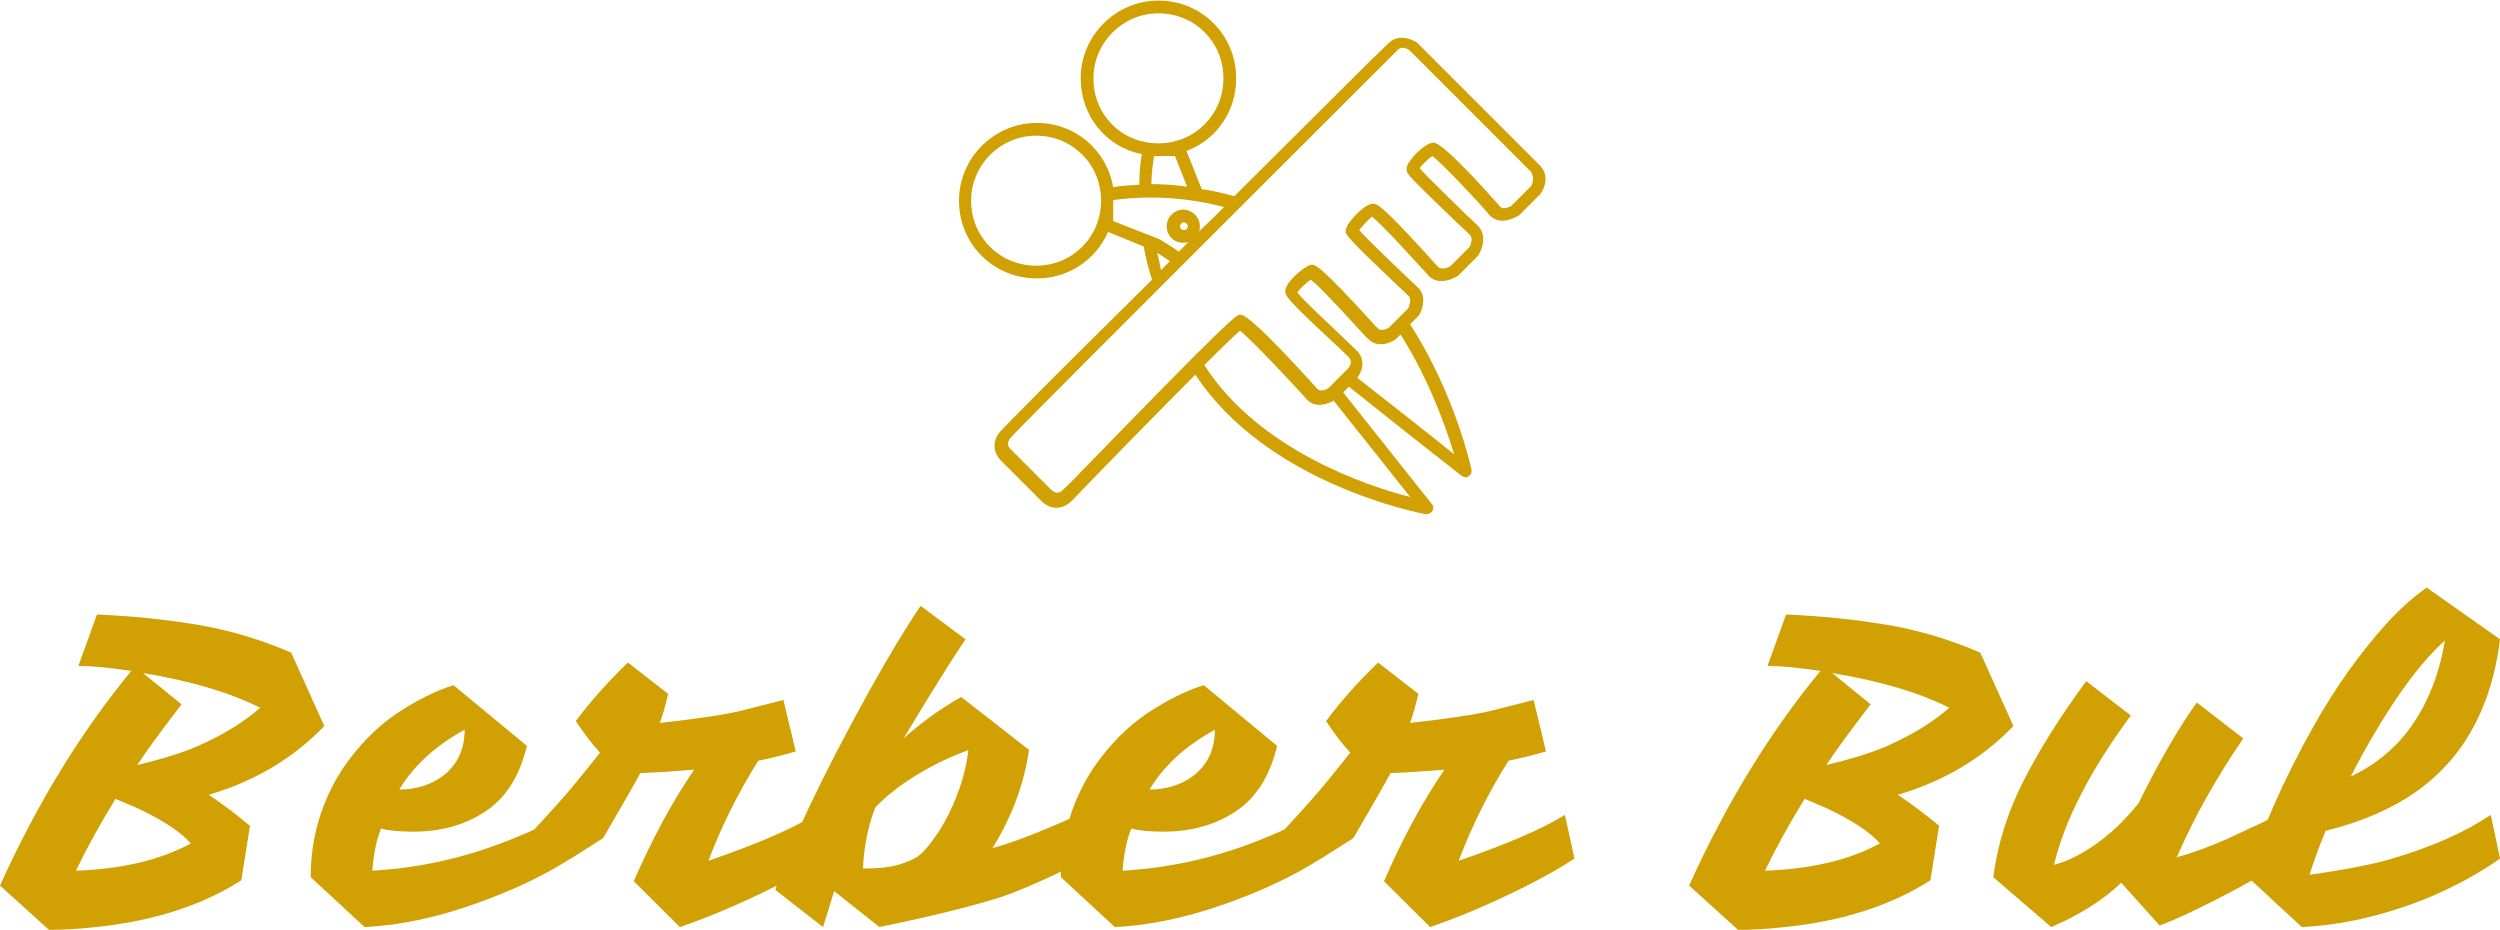 <svg data-v-423bf9ae="" xmlns="http://www.w3.org/2000/svg" viewBox="0 0 438.244 163" class="iconAbove"><!----><!----><!----><g data-v-423bf9ae="" id="b8810311-2c4c-4d29-80a5-d526bbf3f344" fill="#D1A103" transform="matrix(5.43,0,0,5.43,5.376,87.796)"><path d="M5.75 9.49L5.75 9.49L5.75 9.49Q6.41 9.93 7.08 10.49L7.08 10.49L6.80 12.25L6.80 12.25Q4.90 13.47 2.10 13.76L2.10 13.76L2.10 13.76Q1.30 13.85 0.59 13.85L0.59 13.85L-0.99 12.42L-0.99 12.42Q0.80 8.46 3.25 5.49L3.25 5.49L3.25 5.49Q2.17 5.33 1.54 5.33L1.54 5.33L2.14 3.67L2.14 3.67Q3.82 3.74 5.38 4.00L5.38 4.00L5.38 4.00Q6.93 4.26 8.41 4.90L8.41 4.90L9.48 7.27L9.48 7.27Q7.98 8.83 5.75 9.49ZM3.44 8.53L3.44 8.53L3.44 8.53Q4.84 8.19 5.54 7.85L5.54 7.85L5.54 7.85Q6.66 7.34 7.41 6.68L7.41 6.68L7.41 6.68Q5.94 5.94 3.63 5.56L3.63 5.56L4.87 6.57L4.87 6.57Q3.84 7.91 3.44 8.53ZM1.46 11.94L1.46 11.94L1.46 11.94Q3.70 11.86 5.17 11.06L5.17 11.06L5.17 11.06Q4.68 10.50 3.42 9.91L3.42 9.91L3.42 9.91Q3.07 9.76 2.74 9.62L2.74 9.62L2.74 9.62Q2.00 10.82 1.46 11.94ZM12.35 10.68L12.35 10.68L12.35 10.68Q11.69 10.68 11.31 10.58L11.31 10.58L11.31 10.58Q11.09 11.13 11.03 11.94L11.03 11.94L11.03 11.94Q13.44 11.80 15.68 10.86L15.68 10.86L15.68 10.86Q16.44 10.56 17.14 10.14L17.14 10.14L17.43 11.55L17.43 11.55Q16.13 12.38 14.35 13.01L14.35 13.01L14.35 13.01Q12.46 13.68 10.78 13.76L10.78 13.76L9.04 12.15L9.04 12.15Q9.04 10.22 10.09 8.62L10.09 8.62L10.09 8.62Q10.85 7.52 11.81 6.87L11.81 6.87L11.81 6.87Q12.77 6.23 13.65 5.95L13.65 5.95L16.02 7.91L16.02 7.91Q15.67 9.37 14.69 10.02L14.69 10.02L14.69 10.02Q13.71 10.68 12.35 10.68ZM11.90 9.32L11.90 9.32L11.90 9.32Q12.71 9.32 13.31 8.88L13.31 8.88L13.31 8.88Q14.01 8.34 14.01 7.39L14.01 7.39L14.01 7.39Q12.60 8.16 11.90 9.32ZM17.60 7.11L17.60 7.11L17.60 7.11Q18.27 6.20 19.28 5.22L19.28 5.22L20.58 6.23L20.58 6.23Q20.43 6.87 20.31 7.17L20.31 7.17L20.31 7.17Q22.12 6.97 22.92 6.78L22.92 6.78L22.92 6.78Q23.72 6.58 24.30 6.43L24.30 6.43L24.70 8.09L24.70 8.09Q24.12 8.26 23.49 8.39L23.49 8.39L23.49 8.39Q22.53 9.91 21.88 11.62L21.88 11.62L21.88 11.62Q24.21 10.82 25.31 10.14L25.31 10.14L25.62 11.55L25.62 11.55Q24.33 12.39 22.25 13.27L22.25 13.27L22.25 13.27Q21.57 13.55 20.96 13.76L20.96 13.76L19.47 12.28L19.47 12.28Q20.38 10.19 21.42 8.68L21.42 8.68L21.42 8.68Q20.44 8.76 19.68 8.79L19.68 8.79L19.68 8.79Q19.46 9.21 18.48 10.89L18.48 10.89L17.44 11.55L16.11 10.77L16.11 10.77Q17.28 9.51 17.68 9.00L17.68 9.00L17.68 9.00Q18.09 8.50 18.38 8.13L18.38 8.13L18.38 8.13Q17.98 7.69 17.60 7.11ZM31.05 11.21L31.05 11.21L31.05 11.21Q31.95 10.98 33.82 10.14L33.82 10.14L34.12 11.55L34.12 11.55Q32.37 12.43 31.39 12.77L31.39 12.77L31.39 12.77Q29.97 13.23 27.40 13.76L27.40 13.76L25.94 12.60L25.58 13.76L24.04 12.56L24.04 12.56Q24.74 10.36 27.06 6.16L27.06 6.16L27.06 6.16Q28.03 4.42 28.73 3.39L28.73 3.39L30.18 4.47L30.18 4.47Q29.57 5.36 28.18 7.67L28.18 7.67L28.18 7.67Q29.01 6.92 30.04 6.33L30.04 6.33L32.23 8.04L32.23 8.04Q31.99 9.70 31.05 11.21ZM26.87 11.87L26.87 11.87L26.87 11.87Q27.59 11.87 28.01 11.75L28.01 11.75L28.01 11.75Q28.43 11.62 28.64 11.48L28.64 11.48L28.64 11.48Q28.84 11.34 29.12 10.96L29.12 10.96L29.12 10.96Q29.40 10.58 29.64 10.11L29.64 10.11L29.64 10.11Q30.17 9.02 30.27 8.05L30.27 8.05L30.27 8.05Q29.40 8.36 28.59 8.86L28.59 8.86L28.59 8.86Q27.78 9.35 27.26 9.91L27.26 9.91L27.26 9.91Q26.91 10.84 26.87 11.87ZM36.57 10.68L36.57 10.68L36.57 10.68Q35.91 10.68 35.53 10.58L35.53 10.58L35.53 10.58Q35.31 11.13 35.25 11.94L35.25 11.94L35.25 11.94Q37.66 11.80 39.90 10.86L39.90 10.86L39.90 10.86Q40.66 10.56 41.36 10.14L41.36 10.14L41.65 11.55L41.65 11.55Q40.35 12.38 38.57 13.01L38.57 13.01L38.57 13.01Q36.68 13.68 35.00 13.76L35.00 13.76L33.26 12.15L33.26 12.15Q33.26 10.22 34.31 8.62L34.31 8.62L34.31 8.62Q35.07 7.52 36.03 6.87L36.03 6.87L36.03 6.87Q36.99 6.23 37.87 5.95L37.87 5.95L40.24 7.91L40.24 7.91Q39.89 9.37 38.91 10.02L38.91 10.02L38.91 10.02Q37.93 10.68 36.57 10.68ZM36.12 9.32L36.12 9.32L36.12 9.32Q36.93 9.32 37.53 8.88L37.53 8.88L37.53 8.88Q38.23 8.34 38.23 7.39L38.23 7.39L38.23 7.39Q36.82 8.16 36.12 9.32ZM41.82 7.11L41.82 7.11L41.82 7.11Q42.49 6.20 43.50 5.22L43.50 5.22L44.80 6.23L44.80 6.23Q44.65 6.87 44.53 7.17L44.53 7.17L44.53 7.17Q46.34 6.97 47.14 6.78L47.14 6.78L47.14 6.78Q47.94 6.58 48.52 6.43L48.52 6.43L48.92 8.09L48.92 8.09Q48.34 8.26 47.71 8.39L47.71 8.39L47.71 8.39Q46.75 9.91 46.10 11.62L46.10 11.62L46.10 11.62Q48.43 10.82 49.53 10.14L49.53 10.14L49.84 11.55L49.84 11.55Q48.55 12.39 46.47 13.27L46.47 13.27L46.47 13.27Q45.79 13.55 45.18 13.76L45.18 13.76L43.69 12.28L43.69 12.28Q44.60 10.19 45.64 8.68L45.64 8.68L45.64 8.68Q44.66 8.76 43.90 8.79L43.90 8.79L43.90 8.79Q43.68 9.21 42.70 10.89L42.70 10.89L41.66 11.55L40.33 10.77L40.33 10.77Q41.50 9.51 41.90 9.00L41.90 9.00L41.90 9.00Q42.31 8.50 42.60 8.13L42.60 8.13L42.60 8.13Q42.20 7.69 41.82 7.11ZM60.28 9.49L60.28 9.49L60.28 9.49Q60.94 9.93 61.61 10.49L61.61 10.49L61.33 12.25L61.33 12.25Q59.43 13.47 56.63 13.76L56.63 13.76L56.63 13.76Q55.83 13.85 55.12 13.85L55.12 13.85L53.54 12.42L53.54 12.42Q55.33 8.46 57.78 5.49L57.78 5.49L57.78 5.49Q56.70 5.33 56.07 5.33L56.07 5.33L56.67 3.67L56.67 3.67Q58.35 3.74 59.91 4.00L59.91 4.00L59.91 4.00Q61.46 4.26 62.94 4.90L62.94 4.90L64.01 7.27L64.01 7.27Q62.51 8.83 60.28 9.49ZM57.97 8.53L57.97 8.53L57.97 8.53Q59.37 8.19 60.07 7.85L60.07 7.85L60.07 7.85Q61.19 7.34 61.94 6.68L61.94 6.68L61.94 6.68Q60.47 5.94 58.16 5.56L58.16 5.56L59.40 6.57L59.40 6.57Q58.37 7.91 57.97 8.53ZM55.99 11.94L55.99 11.94L55.99 11.94Q58.23 11.86 59.70 11.06L59.70 11.06L59.70 11.06Q59.21 10.50 57.95 9.91L57.95 9.91L57.95 9.91Q57.60 9.76 57.27 9.62L57.27 9.62L57.27 9.62Q56.53 10.82 55.99 11.94ZM68.73 13.71L67.49 12.33L67.49 12.33Q66.61 13.17 65.23 13.76L65.23 13.76L63.36 12.15L63.36 12.15Q63.56 10.57 64.34 9.03L64.34 9.03L64.34 9.03Q65.13 7.49 66.36 5.82L66.36 5.82L67.80 6.93L67.80 6.93Q65.84 9.58 65.32 11.75L65.32 11.75L65.32 11.75Q65.34 11.75 65.58 11.67L65.58 11.67L65.58 11.67Q65.83 11.59 66.22 11.37L66.22 11.37L66.22 11.37Q67.21 10.81 68.05 9.76L68.05 9.76L68.05 9.76Q69.03 7.77 69.93 6.51L69.93 6.51L71.43 7.67L71.43 7.67Q70.11 9.60 69.29 11.49L69.29 11.49L69.23 11.52L69.23 11.52Q70.13 11.28 71.18 10.79L71.18 10.79L71.18 10.79Q72.24 10.30 72.53 10.14L72.53 10.14L72.83 11.55L72.83 11.55Q71.96 12.18 70.10 13.10L70.10 13.10L70.10 13.10Q69.34 13.48 68.73 13.71L68.73 13.71ZM73.32 13.76L71.58 12.15L71.58 12.15Q72.18 9.98 73.72 7.24L73.72 7.24L73.72 7.24Q74.75 5.42 76.02 4.00L76.02 4.00L76.02 4.00Q76.66 3.29 77.35 2.80L77.35 2.80L79.72 4.47L79.72 4.47Q79.24 8.29 76.24 9.86L76.24 9.86L76.24 9.86Q75.28 10.36 74.09 10.65L74.09 10.65L74.09 10.65Q73.75 11.48 73.57 12.07L73.57 12.07L73.57 12.07Q75.31 11.83 76.27 11.54L76.27 11.54L76.27 11.54Q78.16 10.98 79.42 10.14L79.42 10.14L79.72 11.55L79.72 11.55Q77.66 12.98 75.04 13.54L75.04 13.54L75.04 13.54Q74.17 13.72 73.32 13.76L73.32 13.76ZM74.90 8.90L74.90 8.90L74.90 8.90Q76.17 8.30 76.93 7.17L76.93 7.17L76.93 7.17Q77.69 6.03 77.94 4.51L77.94 4.51L77.94 4.51Q76.83 5.50 75.57 7.67L75.57 7.67L75.57 7.67Q75.21 8.29 74.90 8.90Z"></path></g><!----><g data-v-423bf9ae="" id="d84a6dda-33f5-4b13-8510-d50f5b6fae14" transform="matrix(1.117,0,0,1.117,164.199,-11.178)" stroke="none" fill="#D1A103"><path d="M94.7 36L75.5 16.8l-.1-.1c-.9-.6-3-1.4-4.5.1L68 19.6c-7.9 7.9-15 14.9-21.3 21.2-1.8-.5-3.5-.9-5.1-1.1-.7-1.7-1.9-4.8-2.4-6C43.8 32 47 27.6 47 22.3c0-6.8-5.4-12.2-12.2-12.2-6.7 0-12.2 5.5-12.2 12.2 0 5.9 4 10.8 9.6 11.9-.2 1-.4 2.6-.4 4.8-1.8.1-3.3.2-4.1.4-1-5.8-5.9-10.1-12-10.1-6.7 0-12.2 5.5-12.2 12.2 0 6.8 5.4 12.2 12.2 12.2 5.1 0 9.3-3 11.2-7.3l5.6 2.3c.2 1.3.6 3.1 1.3 5.2C18.5 69 10.6 77 10 77.7c-.7.8-1 1.7-.9 2.6.1 1.2 1 2 1 2l6.4 6.4c.1.1 1 1 2.3 1 .6 0 1.4-.2 2.3-1 .3-.3 1.4-1.4 2.9-3 3.4-3.5 10.9-11.2 16.6-16.9 11.2 17.1 35.1 21.7 36.1 21.9h.2c.3 0 .7-.2.9-.5.2-.4.2-.8-.1-1.1 0 0-7.3-9.2-13.9-17.5l.9-.9c8.5 6.8 17.7 14 17.7 14 .2.1.4.2.6.2.2 0 .4 0 .5-.2.4-.2.5-.6.4-1.1-.1-.5-2.6-11.8-9.6-22.7l1.2-1.2.2-.2c.6-1 1.2-3.1-.2-4.4-.3-.3-1-.9-1.9-1.8-1.9-1.8-6.2-5.9-7.3-7.2.5-.6 1.5-1.7 2-2.1 1.2.9 5.1 5.1 6.8 7 1 1.1 1.8 1.9 2.1 2.3 1.4 1.4 3.4.7 4.4.1.1 0 .1-.1.2-.1l3.2-3.2c.1-.1.1-.1.1-.2.6-1 1.2-3-.1-4.4-.3-.3-1-1-1.9-1.8-1.9-1.9-6.2-6-7.3-7.3.4-.6 1.5-1.6 2-1.9 1.5 1.1 7.6 7.6 8.9 9.2 1.4 1.6 3.5.8 4.5.2.1 0 .1-.1.2-.1l3.2-3.2.1-.1c.7-.9 1.5-2.9 0-4.5zM24.6 22.3c0-5.6 4.6-10.2 10.2-10.2 5.7 0 10.2 4.5 10.2 10.2s-4.5 10.2-10.2 10.2-10.2-4.4-10.2-10.2zm9.5 12.2h3.3c.4 1 1.2 3.1 1.9 4.8-2.1-.3-4-.4-5.6-.4 0-2 .3-3.5.4-4.4zM15.6 51.7c-5.7 0-10.2-4.5-10.2-10.2 0-5.6 4.6-10.2 10.2-10.2 5.7 0 10.2 4.5 10.2 10.2s-4.5 10.2-10.2 10.2zm12.2-10.3c2.2-.3 8.9-1.1 17.3 1.1-1.3 1.3-2.6 2.6-3.9 3.8.1-.3.1-.5.1-.8 0-1.4-1.2-2.6-2.6-2.6-1.4 0-2.6 1.2-2.6 2.6 0 1.5 1.1 2.6 2.6 2.6.3 0 .5 0 .8-.1L38 49.5c-1.6-1.1-2.8-1.8-2.8-1.8s-.1 0-.1-.1l-7.4-2.9v-3.3zm11.6 4.1c0 .4-.2.6-.6.6-.4 0-.6-.2-.6-.6s.4-.6.6-.6.6.2.6.6zm-4.8 4.2c.4.2 1.1.7 2 1.3l-1.4 1.4c-.2-1.1-.4-2-.6-2.7zM42 67.3c2.6-2.6 4.7-4.6 5.6-5.4 2 1.6 9.1 9.2 10.4 10.7 1.3 1.5 3.2.9 4.3.3 4.6 5.8 9.5 11.9 12 15.1-6.7-1.7-23.8-7.4-32.3-20.7zm39.2 14c-3.2-2.6-9.3-7.4-15.2-12 .8-1 1.4-2.9-.2-4.4-.4-.4-1.3-1.2-2.3-2.2-2-1.9-6-5.6-6.9-6.8.4-.6 1.5-1.6 2.1-2 .7.5 2.6 2.3 8.5 8.8l.4.4c1.5 1.6 3.6.8 4.5.1l.1-.1.6-.6c4.6 7.3 7.2 14.8 8.4 18.8zm12-42l-3 3c-.3.2-1.3.7-1.8.1-.1-.1-8.7-10-10.4-10-1.3 0-3.2 2.1-3.6 2.7-.4.5-.8 1.1-.6 1.8.1.5.5 1 8 8.2.9.8 1.6 1.5 1.9 1.8.5.5.1 1.6-.1 1.9l-3 3c-.3.2-1.4.6-1.9.1-.3-.3-1.1-1.2-2-2.2-6.7-7.3-7.6-7.9-8.5-7.7-1.3.3-3.9 3-4 4.1-.1.7-.1.9 8.1 8.7.9.8 1.6 1.5 1.8 1.7.5.5 0 1.6-.1 1.9l-3 3c-.3.2-1.3.7-1.8.1l-.4-.4c-8.9-9.8-9.5-9.7-10.2-9.5-1 .3-3.9 2.7-3.9 4.1 0 .8.6 1.6 7.7 8.2 1 .9 1.8 1.7 2.2 2.1.8.8.2 1.5 0 1.8l-3.1 3.1c-.3.2-1.3.7-1.8.1-.1-.1-10.3-11.6-12-11.6-.7 0-1.1 0-25 24.6-1.5 1.6-2.6 2.6-2.9 2.9-.8.8-1.4.3-1.8 0l-6.5-6.5s-.3-.3-.3-.7c0-.3.1-.7.5-1.1.6-.7 11.2-11.4 57.9-58l2.8-2.8c.2-.2.5-.3.7-.3.5 0 1 .3 1.1.4L93.3 37c.6 1.1.1 2.1-.1 2.3z"></path></g><!----></svg>